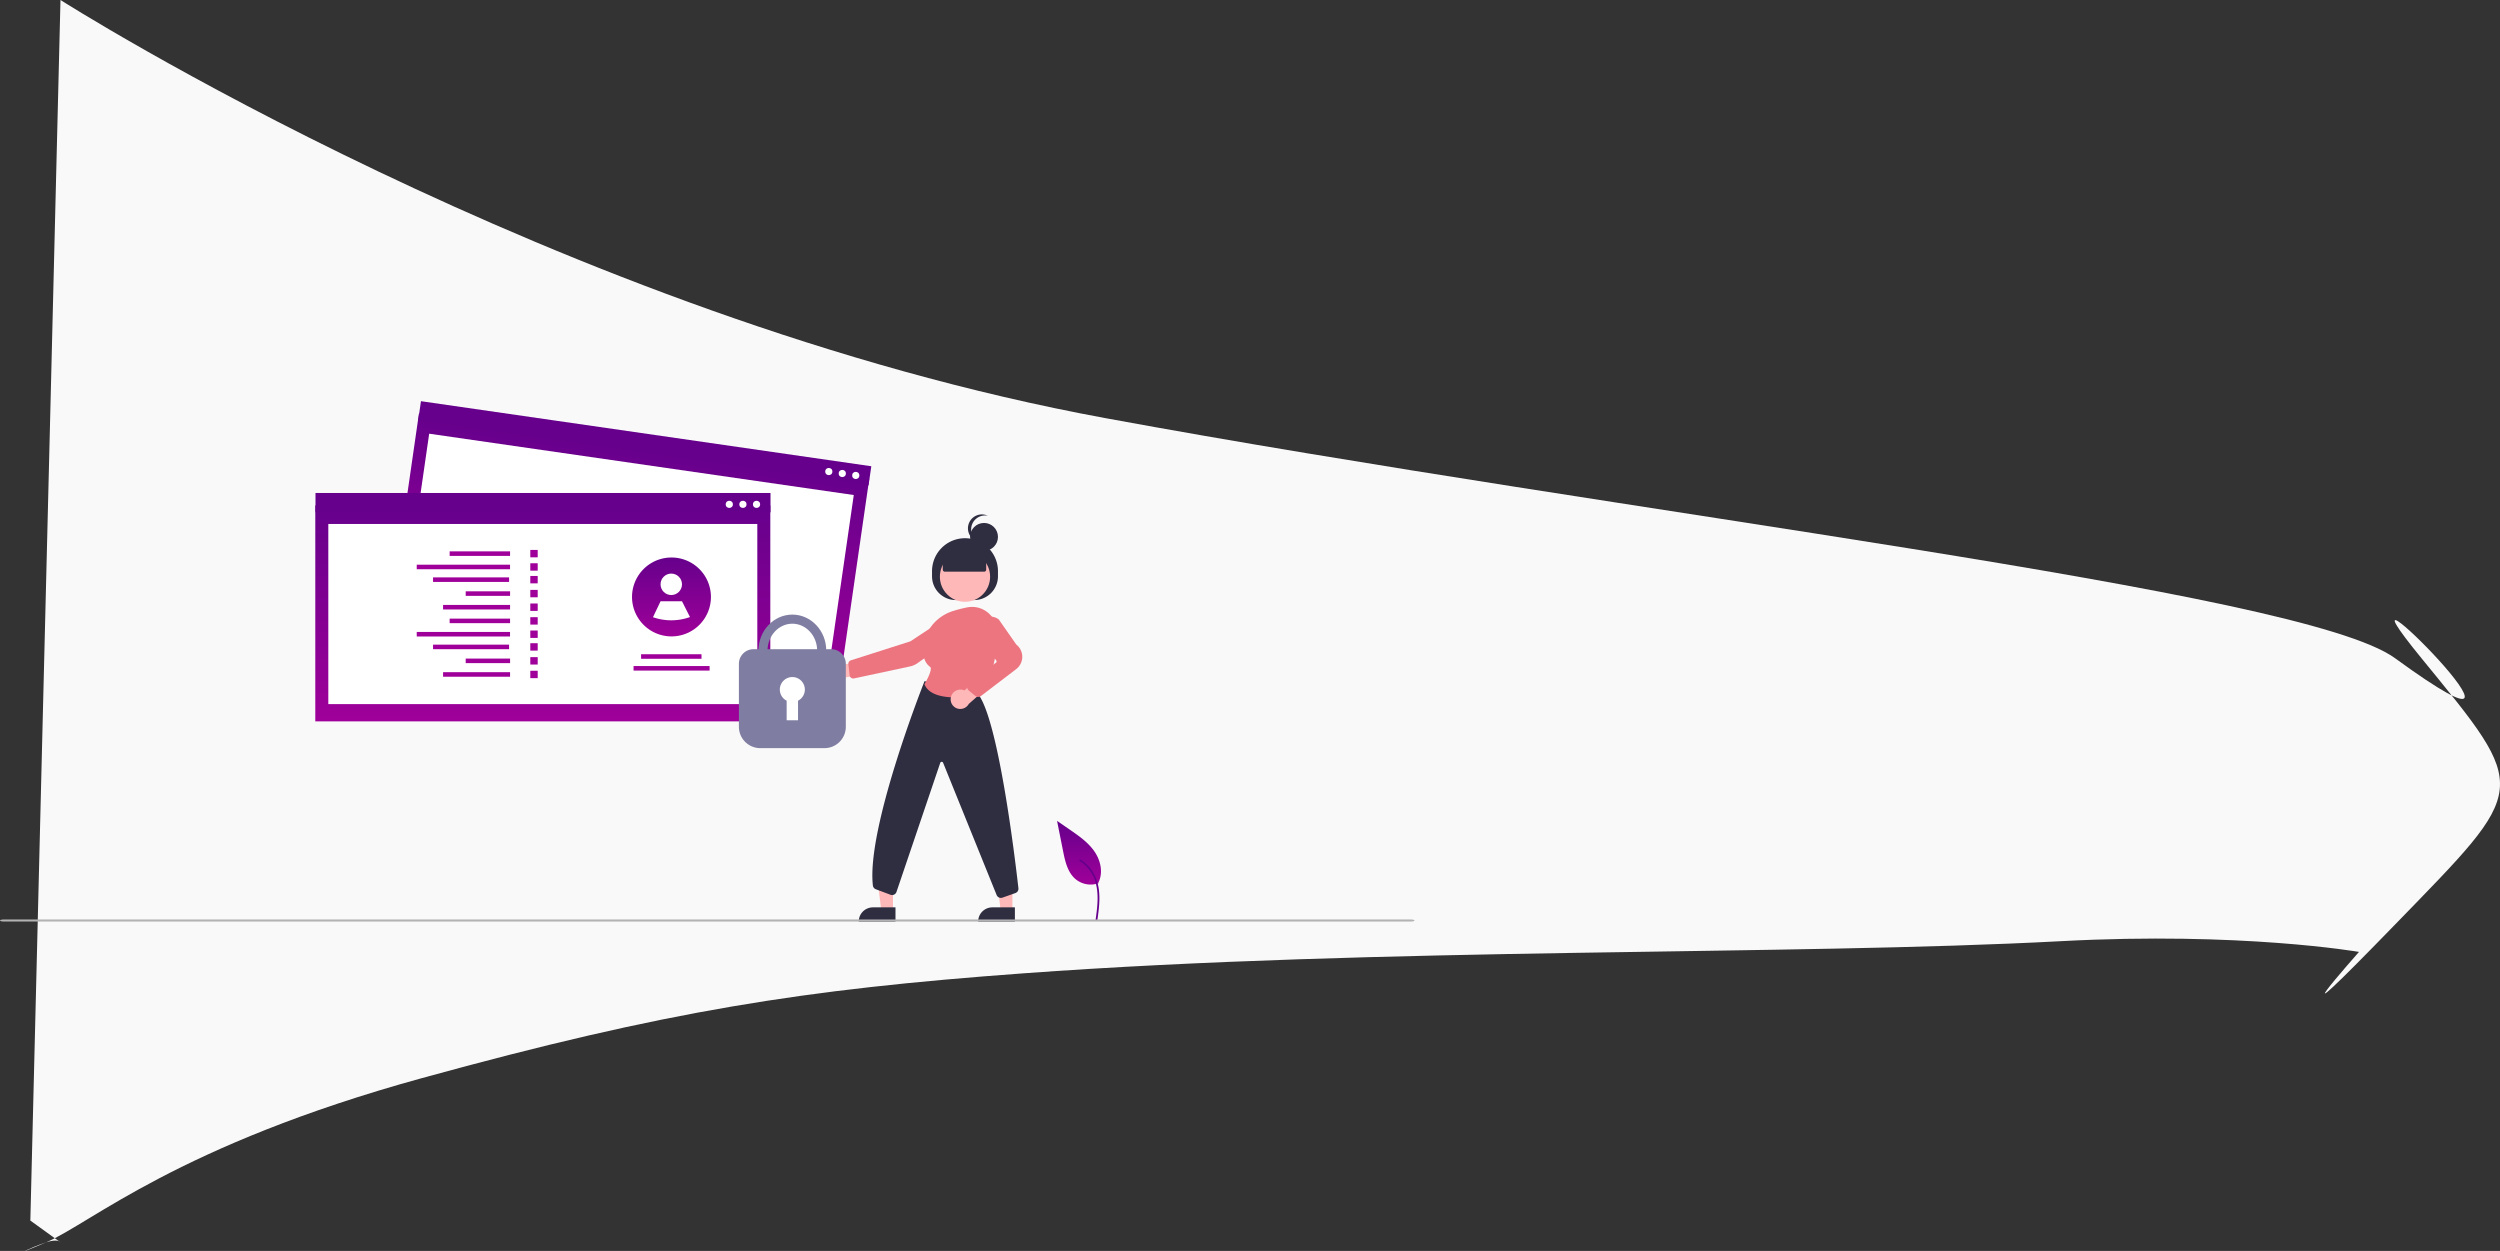 <svg xmlns="http://www.w3.org/2000/svg" xmlns:xlink="http://www.w3.org/1999/xlink" width="2194.203" height="1097.914" viewBox="0 0 2194.203 1097.914">
  <rect x="0" y="0" width="2194.203" height="1097.914" fill="#333333" stroke="none"/>
  <defs>
    <linearGradient id="linear-gradient" x1="0.5" x2="0.5" y2="1" gradientUnits="objectBoundingBox">
      <stop offset="0" stop-color="#66008c"/>
      <stop offset="1" stop-color="#9f0099"/>
    </linearGradient>
    <linearGradient id="linear-gradient-2" x1="0.5" x2="0.5" y2="1" gradientUnits="objectBoundingBox">
      <stop offset="0" stop-color="#9f0099"/>
      <stop offset="1" stop-color="#66008c"/>
    </linearGradient>
  </defs>
  <g id="Group_418" data-name="Group 418" transform="translate(64.304 7.139)">
    <path id="Path_628" data-name="Path 628" d="M11785.517,194.333,11759.067,1265.6l26.449,19.1s-2.074-3.446-12.58,0c-13.25,4.347-34.085,14.554,0,0,39.489-16.862,115.622-85.156,329.984-144.175s334.766-77.787,527.466-91.9c314.348-23.022,673.918-15.542,910.759-28.236,158.5-8.5,261.719,9.417,261.719,9.417s-85.051,96.221,31.579-23.93c118.286-121.857,119.139-116.466,23.211-233.894s144.554,122.252-23.211,0c-81.869-59.659-673.167-126.225-1131.977-210.683C12223.015,473.038,11785.517,194.333,11785.517,194.333Z" transform="translate(-11796.734 -201.472)" fill="rgba(255,255,255,0.97)"/>
    <g id="Group_15" data-name="Group 15" transform="translate(660.091 444.352)">
      <path id="Path_257" data-name="Path 257" d="M336.349,386.094H326.091l-4.879-39.568h15.14Z" transform="translate(-172.184 -38.277)" fill="#ffb8b8"/>
      <path id="Path_258" data-name="Path 258" d="M317.053,387.355h19.784v12.453H304.6A12.453,12.453,0,0,1,317.053,387.355Z" transform="translate(-170.479 -42.47)" fill="#2f2e41"/>
      <path id="Path_259" data-name="Path 259" d="M219.554,386.094H209.3l-4.879-39.568h15.14Z" transform="translate(-160.192 -38.277)" fill="#ffb8b8"/>
      <path id="Path_260" data-name="Path 260" d="M200.262,387.355h19.784v12.453h-32.24a12.453,12.453,0,0,1,12.453-12.453Z" transform="translate(-158.486 -42.47)" fill="#2f2e41"/>
      <path id="Path_261" data-name="Path 261" d="M487.471,240.066v-4.487a28.938,28.938,0,0,1,28.938-28.938h0a28.938,28.938,0,0,1,28.938,28.938v4.486a20.859,20.859,0,0,1-20.859,20.859H508.333a20.859,20.859,0,0,1-20.859-20.859Z" transform="translate(-393.845 -185.752)" fill="#2f2e41"/>
      <circle id="Ellipse_36" data-name="Ellipse 36" cx="22.039" cy="22.039" r="22.039" transform="translate(100.526 32.642)" fill="#ffb8b8"/>
      <path id="Path_263" data-name="Path 263" d="M385.818,328.446a8.415,8.415,0,0,1,12.814,1.505l18.893-3.573,4.972,10.951L395.745,342a8.46,8.46,0,0,1-9.927-13.553Z" transform="translate(-383.132 -198.023)" fill="#ffb8b8"/>
      <path id="Path_264" data-name="Path 264" d="M490.825,284.176l.247.374-30.978,20.409-52.276,16.693a3.148,3.148,0,0,0-2.165,3.355l1.14,9.823a3.141,3.141,0,0,0,3.778,2.709l49.2-10.546a17.772,17.772,0,0,0,6.616-2.913l34.8-24.763a8.95,8.95,0,1,0-10.119-14.765Z" transform="translate(-385.442 -193.577)" fill="#ec7580"/>
      <path id="Path_265" data-name="Path 265" d="M541.941,536.7a4.054,4.054,0,0,1-3.713-2.424L491.2,418.066a1.346,1.346,0,0,0-2.52.142L450.312,531.339a4.039,4.039,0,0,1-5.278,2.594l-12.866-4.826a4.028,4.028,0,0,1-2.6-3.324c-5.788-50.422,44.687-177.694,45.2-178.975l.142-.354,46.012,10.178.1.1c18.357,20.027,33.446,146.336,36.284,171.454a4.019,4.019,0,0,1-2.666,4.259l-11.357,4.016a4,4,0,0,1-1.336.23Z" transform="translate(-387.852 -200.108)" fill="#2f2e41"/>
      <path id="Path_266" data-name="Path 266" d="M507.4,353.278c-11.148,0-23.577-2.223-27.4-11.4l-.088-.211.119-.2c3.02-4.955,7.01-13.406,4.865-14.993-4.226-3.124-6.276-8.264-6.094-15.277.4-15.223,10.768-28.74,25.812-33.633h0a114.527,114.527,0,0,1,12.8-3.3,21.788,21.788,0,0,1,18.065,4.461,22.008,22.008,0,0,1,8.162,16.933c.156,16.267-2.347,38.928-15.177,54.483a3.991,3.991,0,0,1-2.363,1.374,109.666,109.666,0,0,1-18.7,1.75Z" transform="translate(-392.953 -192.653)" fill="#ec7580"/>
      <path id="Path_267" data-name="Path 267" d="M506.014,359.561a8.575,8.575,0,0,1,10.479-5.98,8.438,8.438,0,0,1,1.3.481l14.345-13.055,9.977,6.721L521.6,365.882A8.562,8.562,0,0,1,511.9,370a8.429,8.429,0,0,1-5.883-10.437Z" transform="translate(-395.716 -199.548)" fill="#ffb8b8"/>
      <path id="Path_268" data-name="Path 268" d="M531.522,353.8a4.028,4.028,0,0,1-2.556-.914l-5.656-4.622a4.038,4.038,0,0,1,.1-6.331l23.727-18.2a1.349,1.349,0,0,0,.255-1.88L532.745,302.5a11.921,11.921,0,0,1,.8-15.357h0a11.887,11.887,0,0,1,16.051-1.283l.093.1,15.292,21.9a13.633,13.633,0,0,1-.323,21.7l-30.729,23.454a4.048,4.048,0,0,1-2.4.792Z" transform="translate(-397.372 -193.626)" fill="#ec7580"/>
      <path id="Path_269" data-name="Path 269" d="M497.965,235.162V224.227l19.522-8.527,18.615,8.524v10.935a1.8,1.8,0,0,1-1.795,1.795H499.76a1.8,1.8,0,0,1-1.795-1.795Z" transform="translate(-394.922 -186.681)" fill="#2f2e41"/>
      <circle id="Ellipse_30" data-name="Ellipse 30" cx="12.237" cy="12.237" r="12.237" transform="translate(127.029 7.494)" fill="#2f2e41"/>
      <path id="Path_185" data-name="Path 185" d="M895.7,215.056a12.232,12.232,0,0,1,14.633-12,12.232,12.232,0,1,0-7.6,23.061,12.227,12.227,0,0,1-7.03-11.062Z" transform="translate(-767.728 -201.89)" fill="#2f2e41"/>
    </g>
    <path id="Path_461" data-name="Path 461" d="M286.27,657.982a20.761,20.761,0,0,1-20.048-3.531c-7.022-5.894-9.226-15.6-11.014-24.594l-5.3-26.592L261,610.9c7.977,5.493,16.133,11.162,21.657,19.118s7.934,18.817,3.5,27.425" transform="translate(613.547 110.069)" fill="url(#linear-gradient)"/>
    <path id="Path_462" data-name="Path 462" d="M267.321,693.377c1.123-8.178,2.277-16.461,1.49-24.726-.7-7.341-2.939-14.51-7.5-20.389a33.916,33.916,0,0,0-8.7-7.886c-.871-.548-1.671.83-.8,1.377a32.245,32.245,0,0,1,12.755,15.389c2.777,7.063,3.223,14.762,2.74,22.264-.29,4.537-.9,9.043-1.521,13.547a.822.822,0,0,0,.557.981.8.8,0,0,0,.981-.557Z" transform="translate(631.547 106.868)" fill="#66008c"/>
    <rect id="ab2e16f2-9798-47da-b25d-769524f3c86f" width="399.358" height="189.503" transform="translate(671.563 600.445) rotate(-171.78)" fill="url(#linear-gradient-2)"/>
    <rect id="bf81c03f-68cf-4889-8697-1102f95f97bb" width="376.519" height="158.107" transform="translate(662.426 583.823) rotate(-171.78)" fill="#fff"/>
    <rect id="f065dccc-d150-492a-a09f-a7f3f89523f0" width="399.358" height="16.966" transform="translate(697.998 418.869) rotate(-171.78)" fill="#66008c"/>
    <circle id="bdbbf39c-df25-4682-8b85-5a6af4a1bd14" cx="3.145" cy="3.145" r="3.145" transform="translate(683.642 407.002)" fill="#fff"/>
    <circle id="abcd4292-0b1f-4102-9b5e-e8bbd87baabc" cx="3.145" cy="3.145" r="3.145" transform="translate(671.811 405.295)" fill="#fff"/>
    <circle id="a3fb731e-8b3d-41ca-96f2-91600dc0b434" cx="3.145" cy="3.145" r="3.145" transform="translate(659.979 403.589)" fill="#fff"/>
    <rect id="ab2e16f2-9798-47da-b25d-769524f3c86f-2" data-name="ab2e16f2-9798-47da-b25d-769524f3c86f" width="399.357" height="189.502" transform="translate(212.428 436.49)" fill="url(#linear-gradient)"/>
    <rect id="bf81c03f-68cf-4889-8697-1102f95f97bb-2" data-name="bf81c03f-68cf-4889-8697-1102f95f97bb" width="376.518" height="158.107" transform="translate(223.853 452.74)" fill="#fff"/>
    <rect id="f065dccc-d150-492a-a09f-a7f3f89523f0-2" data-name="f065dccc-d150-492a-a09f-a7f3f89523f0" width="399.357" height="16.966" transform="translate(212.599 425.542)" fill="#66008c"/>
    <circle id="bdbbf39c-df25-4682-8b85-5a6af4a1bd14-2" data-name="bdbbf39c-df25-4682-8b85-5a6af4a1bd14" cx="3.145" cy="3.145" r="3.145" transform="translate(596.55 432.373)" fill="#fff"/>
    <circle id="abcd4292-0b1f-4102-9b5e-e8bbd87baabc-2" data-name="abcd4292-0b1f-4102-9b5e-e8bbd87baabc" cx="3.145" cy="3.145" r="3.145" transform="translate(584.597 432.373)" fill="#fff"/>
    <circle id="a3fb731e-8b3d-41ca-96f2-91600dc0b434-2" data-name="a3fb731e-8b3d-41ca-96f2-91600dc0b434" cx="3.145" cy="3.145" r="3.145" transform="translate(572.642 432.373)" fill="#fff"/>
    <rect id="Rectangle_221" data-name="Rectangle 221" width="53.028" height="3.986" transform="translate(330.348 476.779)" fill="#9f0099"/>
    <rect id="Rectangle_222" data-name="Rectangle 222" width="81.887" height="3.986" transform="translate(301.459 488.479)" fill="#9f0099"/>
    <rect id="Rectangle_223" data-name="Rectangle 223" width="66.736" height="3.986" transform="translate(315.773 499.623)" fill="#9f0099"/>
    <rect id="Rectangle_224" data-name="Rectangle 224" width="38.959" height="3.986" transform="translate(344.43 511.849)" fill="#9f0099"/>
    <rect id="Rectangle_225" data-name="Rectangle 225" width="58.8" height="3.986" transform="translate(324.57 523.792)" fill="#9f0099"/>
    <rect id="Rectangle_226" data-name="Rectangle 226" width="6.493" height="6.493" transform="translate(401.132 475.525)" fill="#9f0099"/>
    <rect id="Rectangle_227" data-name="Rectangle 227" width="6.493" height="6.493" transform="translate(401.132 487.225)" fill="#9f0099"/>
    <rect id="Rectangle_228" data-name="Rectangle 228" width="6.493" height="6.493" transform="translate(401.132 498.368)" fill="#9f0099"/>
    <rect id="Rectangle_229" data-name="Rectangle 229" width="6.493" height="6.493" transform="translate(401.132 510.596)" fill="#9f0099"/>
    <rect id="Rectangle_230" data-name="Rectangle 230" width="6.493" height="6.493" transform="translate(401.132 522.538)" fill="#9f0099"/>
    <rect id="Rectangle_231" data-name="Rectangle 231" width="53.028" height="3.986" transform="translate(330.348 535.81)" fill="#9f0099"/>
    <rect id="Rectangle_232" data-name="Rectangle 232" width="81.887" height="3.986" transform="translate(301.459 547.51)" fill="#9f0099"/>
    <rect id="Rectangle_233" data-name="Rectangle 233" width="66.736" height="3.986" transform="translate(315.773 558.654)" fill="#9f0099"/>
    <rect id="Rectangle_234" data-name="Rectangle 234" width="38.959" height="3.986" transform="translate(344.43 570.881)" fill="#9f0099"/>
    <rect id="Rectangle_235" data-name="Rectangle 235" width="58.8" height="3.986" transform="translate(324.57 582.823)" fill="#9f0099"/>
    <rect id="Rectangle_236" data-name="Rectangle 236" width="6.493" height="6.493" transform="translate(401.132 534.557)" fill="#9f0099"/>
    <rect id="Rectangle_237" data-name="Rectangle 237" width="6.493" height="6.493" transform="translate(401.132 546.257)" fill="#9f0099"/>
    <rect id="Rectangle_238" data-name="Rectangle 238" width="6.493" height="6.493" transform="translate(401.132 557.4)" fill="#9f0099"/>
    <rect id="Rectangle_239" data-name="Rectangle 239" width="6.493" height="6.493" transform="translate(401.132 569.627)" fill="#9f0099"/>
    <rect id="Rectangle_240" data-name="Rectangle 240" width="6.493" height="6.493" transform="translate(401.132 581.57)" fill="#9f0099"/>
    <rect id="Rectangle_241" data-name="Rectangle 241" width="53.028" height="3.986" transform="translate(498.366 567.074)" fill="#9f0099"/>
    <rect id="Rectangle_242" data-name="Rectangle 242" width="66.736" height="3.986" transform="translate(491.754 577.43)" fill="#9f0099"/>
    <path id="Path_670" data-name="Path 670" d="M623.842,384.825a34.637,34.637,0,0,0,51.042,30.493l.007-.007a34.626,34.626,0,1,0-51.049-30.486Z" transform="translate(-133.426 131.971)" fill="url(#linear-gradient)"/>
    <circle id="Ellipse_222" data-name="Ellipse 222" cx="9.412" cy="9.412" r="9.412" transform="translate(515.447 496.29)" fill="#fff"/>
    <path id="Path_671" data-name="Path 671" d="M643.969,406.233a48.513,48.513,0,0,0,32.49-.126l.007,0-7.012-13.842H650.628Z" transform="translate(-135.18 128.331)" fill="#fff"/>
    <path id="Path_672" data-name="Path 672" d="M545.045,476.2c16.406,0,29.753-14.178,29.753-31.606s-13.347-31.606-29.753-31.606S515.292,427.17,515.292,444.6,528.639,476.2,545.045,476.2Zm0-55.226c12,0,21.767,10.6,21.767,23.62s-9.764,23.62-21.767,23.62-21.767-10.6-21.767-23.62,9.765-23.619,21.767-23.619Z" transform="translate(86.083 119.295)" fill="#7f7da1"/>
    <path id="Path_673" data-name="Path 673" d="M515.243,534.264h56.35a18.764,18.764,0,0,0,18.743-18.743V460.248A12.847,12.847,0,0,0,577.5,447.416H509.332A12.846,12.846,0,0,0,496.5,460.248v55.273A18.764,18.764,0,0,0,515.243,534.264Z" transform="translate(87.717 115.223)" fill="#7f7da1"/>
    <path id="Path_674" data-name="Path 674" d="M535.841,480.8a10.981,10.981,0,1,1,15.972,9.772v17.18h-9.983v-17.18A10.971,10.971,0,0,1,535.841,480.8Z" transform="translate(84.297 117.283)" fill="#fff"/>
    <path id="Path_675" data-name="Path 675" d="M199.516,699.819H1434.531c1.79,0,3.242-.409,3.242-.913s-1.451-.914-3.242-.914H199.516c-1.79,0-3.242.409-3.242.914S197.725,699.819,199.516,699.819Z" transform="translate(-260.578 101.871)" fill="#b3b3b3"/>
  </g>
</svg>
